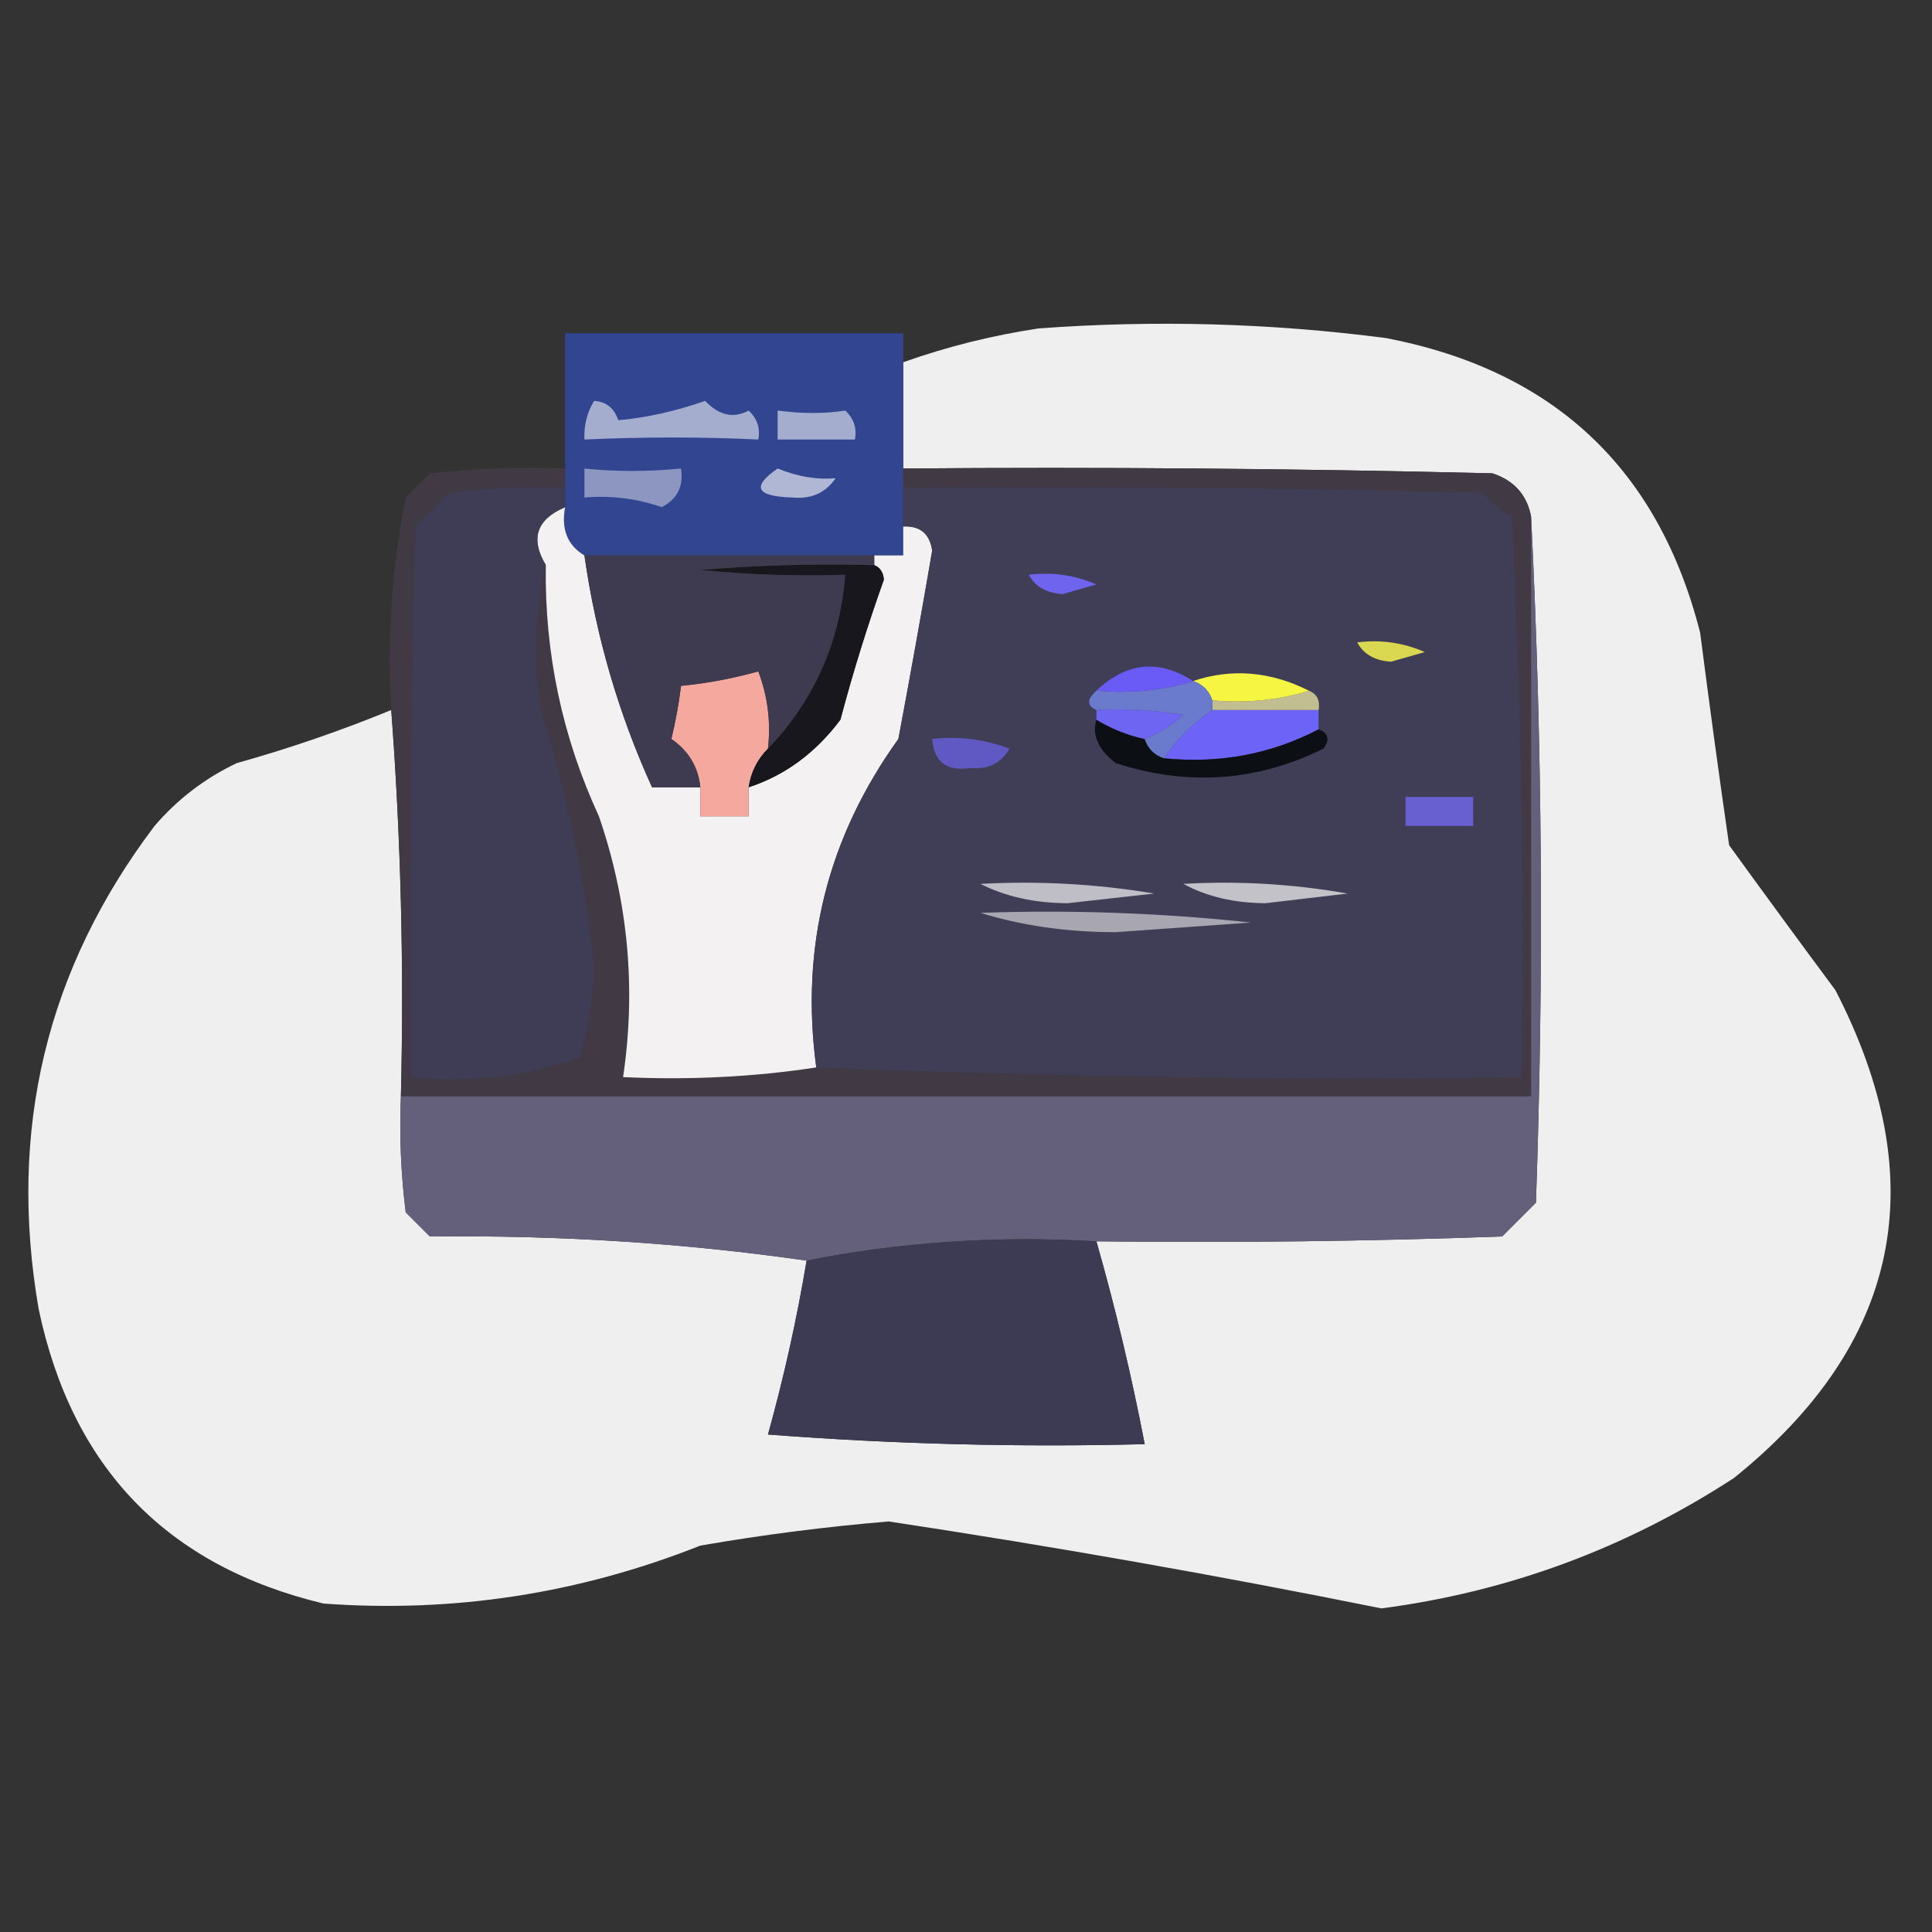 <?xml version="1.0" encoding="UTF-8"?>
<!DOCTYPE svg PUBLIC "-//W3C//DTD SVG 1.1//EN" "http://www.w3.org/Graphics/SVG/1.1/DTD/svg11.dtd">
<svg xmlns="http://www.w3.org/2000/svg" version="1.1" width="200px" height="200px" style="shape-rendering:geometricPrecision; text-rendering:geometricPrecision; image-rendering:optimizeQuality; fill-rule:evenodd; clip-rule:evenodd" xmlns:xlink="http://www.w3.org/1999/xlink">
<rect width="100%" height="100%" fill="#333333" stroke="none"/>
<g><path style="opacity:0.986" fill="#f1f1f1" d="M 40.5,73.5 C 41.496,86.656 41.829,99.99 41.5,113.5C 41.334,117.514 41.501,121.514 42,125.5C 42.833,126.333 43.667,127.167 44.5,128C 57.872,127.848 70.872,128.682 83.5,130.5C 82.492,136.535 81.159,142.535 79.5,148.5C 92.483,149.499 105.483,149.832 118.5,149.5C 117.145,142.446 115.478,135.446 113.5,128.5C 127.504,128.667 141.504,128.5 155.5,128C 156.667,126.833 157.833,125.667 159,124.5C 159.83,100.663 159.663,76.996 158.5,53.5C 158.084,51.248 156.751,49.748 154.5,49C 134.169,48.5 113.836,48.333 93.5,48.5C 93.5,44.833 93.5,41.167 93.5,37.5C 98.016,35.895 102.682,34.728 107.5,34C 119.549,33.109 131.549,33.443 143.5,35C 160.843,38.346 171.677,48.513 176,65.5C 176.94,72.844 177.94,80.177 179,87.5C 182.618,92.493 186.285,97.493 190,102.5C 200.225,122.306 196.725,139.139 179.5,153C 168.301,160.287 156.134,164.787 143,166.5C 126.093,163.089 109.093,160.089 92,157.5C 85.463,158.046 78.963,158.88 72.5,160C 59.937,164.98 46.937,166.98 33.5,166C 17.292,162.124 7.459,151.957 4,135.5C 0.8,116.972 4.8,100.306 16,85.5C 18.383,82.727 21.217,80.561 24.5,79C 29.978,77.467 35.311,75.634 40.5,73.5 Z"/></g>
<g><path style="opacity:0.993" fill="#334692" d="M 93.5,37.5 C 93.5,41.167 93.5,44.833 93.5,48.5C 93.5,49.167 93.5,49.833 93.5,50.5C 93.5,51.833 93.5,53.167 93.5,54.5C 93.5,55.5 93.5,56.5 93.5,57.5C 92.5,57.5 91.5,57.5 90.5,57.5C 80.5,57.5 70.5,57.5 60.5,57.5C 58.744,56.448 58.077,54.781 58.5,52.5C 58.5,51.833 58.5,51.167 58.5,50.5C 58.5,49.833 58.5,49.167 58.5,48.5C 58.5,43.833 58.5,39.167 58.5,34.5C 70.167,34.5 81.833,34.5 93.5,34.5C 93.5,35.5 93.5,36.5 93.5,37.5 Z"/></g>
<g><path style="opacity:1" fill="#a5adcf" d="M 80.5,42.5 C 83.011,42.838 85.345,42.838 87.5,42.5C 88.386,43.325 88.719,44.325 88.5,45.5C 85.833,45.5 83.167,45.5 80.5,45.5C 80.5,44.5 80.5,43.5 80.5,42.5 Z"/></g>
<g><path style="opacity:1" fill="#a5adcf" d="M 61.5,41.5 C 62.75,41.577 63.583,42.244 64,43.5C 66.847,43.259 69.847,42.593 73,41.5C 74.439,43.014 75.939,43.347 77.5,42.5C 78.386,43.325 78.719,44.325 78.5,45.5C 72.66,45.219 66.66,45.219 60.5,45.5C 60.433,44.041 60.766,42.708 61.5,41.5 Z"/></g>
<g><path style="opacity:1" fill="#413a44" d="M 58.5,48.5 C 58.5,49.167 58.5,49.833 58.5,50.5C 54.486,50.334 50.486,50.501 46.5,51C 45.333,52.167 44.167,53.333 43,54.5C 42.5,73.497 42.333,92.497 42.5,111.5C 48.631,112.092 54.464,111.425 60,109.5C 60.918,106.402 61.418,103.235 61.5,100C 60.562,90.978 58.729,82.145 56,73.5C 55.184,68.316 55.35,63.316 56.5,58.5C 56.367,67.613 58.2,76.28 62,84.5C 65.03,93.332 65.863,102.332 64.5,111.5C 71.354,111.824 78.021,111.491 84.5,110.5C 108.759,111.49 133.092,111.823 157.5,111.5C 157.833,92.155 157.5,72.822 156.5,53.5C 155.354,52.855 154.354,52.022 153.5,51C 133.503,50.5 113.503,50.333 93.5,50.5C 93.5,49.833 93.5,49.167 93.5,48.5C 113.836,48.333 134.169,48.5 154.5,49C 156.751,49.748 158.084,51.248 158.5,53.5C 158.5,73.5 158.5,93.5 158.5,113.5C 119.5,113.5 80.5,113.5 41.5,113.5C 41.829,99.99 41.496,86.656 40.5,73.5C 40.071,66.053 40.571,58.719 42,51.5C 42.833,50.667 43.667,49.833 44.5,49C 49.155,48.501 53.822,48.334 58.5,48.5 Z"/></g>
<g><path style="opacity:1" fill="#f3f1f1" d="M 58.5,52.5 C 58.077,54.781 58.744,56.448 60.5,57.5C 61.699,65.879 64.032,73.879 67.5,81.5C 69.167,81.5 70.833,81.5 72.5,81.5C 72.5,82.5 72.5,83.5 72.5,84.5C 74.167,84.5 75.833,84.5 77.5,84.5C 77.5,83.5 77.5,82.5 77.5,81.5C 81.27,80.264 84.436,77.931 87,74.5C 88.292,69.621 89.792,64.788 91.5,60C 91.43,59.235 91.097,58.735 90.5,58.5C 90.5,58.167 90.5,57.833 90.5,57.5C 91.5,57.5 92.5,57.5 93.5,57.5C 93.5,56.5 93.5,55.5 93.5,54.5C 95.252,54.418 96.252,55.251 96.5,57C 95.388,63.503 94.222,70.003 93,76.5C 85.659,86.707 82.825,98.04 84.5,110.5C 78.021,111.491 71.354,111.824 64.5,111.5C 65.863,102.332 65.03,93.332 62,84.5C 58.2,76.28 56.367,67.613 56.5,58.5C 54.866,55.762 55.533,53.762 58.5,52.5 Z"/></g>
<g><path style="opacity:1" fill="#f4a89e" d="M 79.5,77.5 C 78.4,78.605 77.733,79.938 77.5,81.5C 77.5,82.5 77.5,83.5 77.5,84.5C 75.833,84.5 74.167,84.5 72.5,84.5C 72.5,83.5 72.5,82.5 72.5,81.5C 72.278,79.392 71.278,77.726 69.5,76.5C 69.946,74.632 70.279,72.799 70.5,71C 73.224,70.731 75.891,70.231 78.5,69.5C 79.48,72.087 79.813,74.753 79.5,77.5 Z"/></g>
<g><path style="opacity:1" fill="#18171d" d="M 90.5,58.5 C 91.097,58.735 91.43,59.235 91.5,60C 89.792,64.788 88.292,69.621 87,74.5C 84.436,77.931 81.27,80.264 77.5,81.5C 77.733,79.938 78.4,78.605 79.5,77.5C 84.285,72.492 86.951,66.492 87.5,59.5C 82.489,59.666 77.489,59.499 72.5,59C 78.491,58.501 84.491,58.334 90.5,58.5 Z"/></g>
<g><path style="opacity:1" fill="#3e3a4f" d="M 60.5,57.5 C 70.5,57.5 80.5,57.5 90.5,57.5C 90.5,57.833 90.5,58.167 90.5,58.5C 84.491,58.334 78.491,58.501 72.5,59C 77.489,59.499 82.489,59.666 87.5,59.5C 86.951,66.492 84.285,72.492 79.5,77.5C 79.813,74.753 79.48,72.087 78.5,69.5C 75.891,70.231 73.224,70.731 70.5,71C 70.279,72.799 69.946,74.632 69.5,76.5C 71.278,77.726 72.278,79.392 72.5,81.5C 70.833,81.5 69.167,81.5 67.5,81.5C 64.032,73.879 61.699,65.879 60.5,57.5 Z"/></g>
<g><path style="opacity:1" fill="#403e57" d="M 93.5,50.5 C 113.503,50.333 133.503,50.5 153.5,51C 154.354,52.022 155.354,52.855 156.5,53.5C 157.5,72.822 157.833,92.155 157.5,111.5C 133.092,111.823 108.759,111.49 84.5,110.5C 82.825,98.04 85.659,86.707 93,76.5C 94.222,70.003 95.388,63.503 96.5,57C 96.252,55.251 95.252,54.418 93.5,54.5C 93.5,53.167 93.5,51.833 93.5,50.5 Z"/></g>
<g><path style="opacity:1" fill="#a8a6b1" d="M 101.5,94.5 C 110.857,94.168 120.19,94.502 129.5,95.5C 124.833,95.833 120.167,96.167 115.5,96.5C 110.449,96.493 105.783,95.827 101.5,94.5 Z"/></g>
<g><path style="opacity:1" fill="#c3c2c9" d="M 122.5,91.5 C 128.206,91.171 133.872,91.505 139.5,92.5C 136.667,92.833 133.833,93.167 131,93.5C 127.748,93.481 124.915,92.814 122.5,91.5 Z"/></g>
<g><path style="opacity:1" fill="#bfbec6" d="M 101.5,91.5 C 107.537,91.171 113.537,91.504 119.5,92.5C 116.5,92.833 113.5,93.167 110.5,93.5C 107.087,93.483 104.087,92.816 101.5,91.5 Z"/></g>
<g><path style="opacity:1" fill="#6860d1" d="M 145.5,82.5 C 147.833,82.5 150.167,82.5 152.5,82.5C 152.5,83.5 152.5,84.5 152.5,85.5C 150.167,85.5 147.833,85.5 145.5,85.5C 145.5,84.5 145.5,83.5 145.5,82.5 Z"/></g>
<g><path style="opacity:1" fill="#6d63f7" d="M 125.5,73.5 C 129.167,73.5 132.833,73.5 136.5,73.5C 136.5,74.167 136.5,74.833 136.5,75.5C 131.59,78.068 126.257,79.068 120.5,78.5C 121.785,76.548 123.451,74.882 125.5,73.5 Z"/></g>
<g><path style="opacity:1" fill="#0c0f14" d="M 113.5,74.5 C 115.05,75.441 116.716,76.108 118.5,76.5C 118.833,77.5 119.5,78.167 120.5,78.5C 126.257,79.068 131.59,78.068 136.5,75.5C 137.525,75.897 137.692,76.563 137,77.5C 130.108,80.909 122.942,81.409 115.5,79C 113.681,77.585 113.015,76.085 113.5,74.5 Z"/></g>
<g><path style="opacity:1" fill="#6059c4" d="M 96.5,76.5 C 99.247,76.187 101.914,76.52 104.5,77.5C 103.652,78.991 102.319,79.658 100.5,79.5C 98.018,79.89 96.685,78.89 96.5,76.5 Z"/></g>
<g><path style="opacity:1" fill="#6e65f3" d="M 113.5,74.5 C 113.5,74.167 113.5,73.833 113.5,73.5C 116.518,73.335 119.518,73.502 122.5,74C 121.307,75.095 119.973,75.928 118.5,76.5C 116.716,76.108 115.05,75.441 113.5,74.5 Z"/></g>
<g><path style="opacity:1" fill="#c2be92" d="M 135.5,71.5 C 136.338,71.842 136.672,72.508 136.5,73.5C 132.833,73.5 129.167,73.5 125.5,73.5C 125.5,73.167 125.5,72.833 125.5,72.5C 129.042,72.813 132.375,72.479 135.5,71.5 Z"/></g>
<g><path style="opacity:1" fill="#f5f542" d="M 123.5,70.5 C 127.505,69.162 131.505,69.495 135.5,71.5C 132.375,72.479 129.042,72.813 125.5,72.5C 125.167,71.5 124.5,70.833 123.5,70.5 Z"/></g>
<g><path style="opacity:1" fill="#6a7acc" d="M 123.5,70.5 C 124.5,70.833 125.167,71.5 125.5,72.5C 125.5,72.833 125.5,73.167 125.5,73.5C 123.451,74.882 121.785,76.548 120.5,78.5C 119.5,78.167 118.833,77.5 118.5,76.5C 119.973,75.928 121.307,75.095 122.5,74C 119.518,73.502 116.518,73.335 113.5,73.5C 112.494,73.062 112.494,72.396 113.5,71.5C 117.042,71.813 120.375,71.479 123.5,70.5 Z"/></g>
<g><path style="opacity:1" fill="#6a5bf7" d="M 123.5,70.5 C 120.375,71.479 117.042,71.813 113.5,71.5C 116.627,68.545 119.96,68.212 123.5,70.5 Z"/></g>
<g><path style="opacity:1" fill="#d9d850" d="M 140.5,66.5 C 142.924,66.192 145.257,66.526 147.5,67.5C 146.333,67.833 145.167,68.167 144,68.5C 142.319,68.392 141.152,67.725 140.5,66.5 Z"/></g>
<g><path style="opacity:1" fill="#6f64ed" d="M 106.5,59.5 C 108.924,59.192 111.257,59.526 113.5,60.5C 112.333,60.833 111.167,61.167 110,61.5C 108.319,61.392 107.152,60.725 106.5,59.5 Z"/></g>
<g><path style="opacity:1" fill="#3f3d56" d="M 58.5,50.5 C 58.5,51.167 58.5,51.833 58.5,52.5C 55.533,53.762 54.866,55.762 56.5,58.5C 55.35,63.316 55.184,68.316 56,73.5C 58.729,82.145 60.562,90.978 61.5,100C 61.418,103.235 60.918,106.402 60,109.5C 54.464,111.425 48.631,112.092 42.5,111.5C 42.333,92.497 42.5,73.497 43,54.5C 44.167,53.333 45.333,52.167 46.5,51C 50.486,50.501 54.486,50.334 58.5,50.5 Z"/></g>
<g><path style="opacity:1" fill="#8d95c1" d="M 60.5,48.5 C 63.656,48.837 66.989,48.837 70.5,48.5C 70.778,50.346 70.111,51.68 68.5,52.5C 65.916,51.607 63.249,51.274 60.5,51.5C 60.5,50.5 60.5,49.5 60.5,48.5 Z"/></g>
<g><path style="opacity:1" fill="#b0b7d5" d="M 80.5,48.5 C 82.585,49.35 84.585,49.684 86.5,49.5C 85.473,51.024 83.973,51.691 82,51.5C 78.267,51.387 77.767,50.387 80.5,48.5 Z"/></g>
<g><path style="opacity:1" fill="#64607b" d="M 158.5,53.5 C 159.663,76.996 159.83,100.663 159,124.5C 157.833,125.667 156.667,126.833 155.5,128C 141.504,128.5 127.504,128.667 113.5,128.5C 103.24,127.898 93.24,128.564 83.5,130.5C 70.872,128.682 57.872,127.848 44.5,128C 43.667,127.167 42.833,126.333 42,125.5C 41.501,121.514 41.334,117.514 41.5,113.5C 80.5,113.5 119.5,113.5 158.5,113.5C 158.5,93.5 158.5,73.5 158.5,53.5 Z"/></g>
<g><path style="opacity:1" fill="#3c3b53" d="M 113.5,128.5 C 115.478,135.446 117.145,142.446 118.5,149.5C 105.483,149.832 92.483,149.499 79.5,148.5C 81.159,142.535 82.492,136.535 83.5,130.5C 93.24,128.564 103.24,127.898 113.5,128.5 Z"/></g>
</svg>
